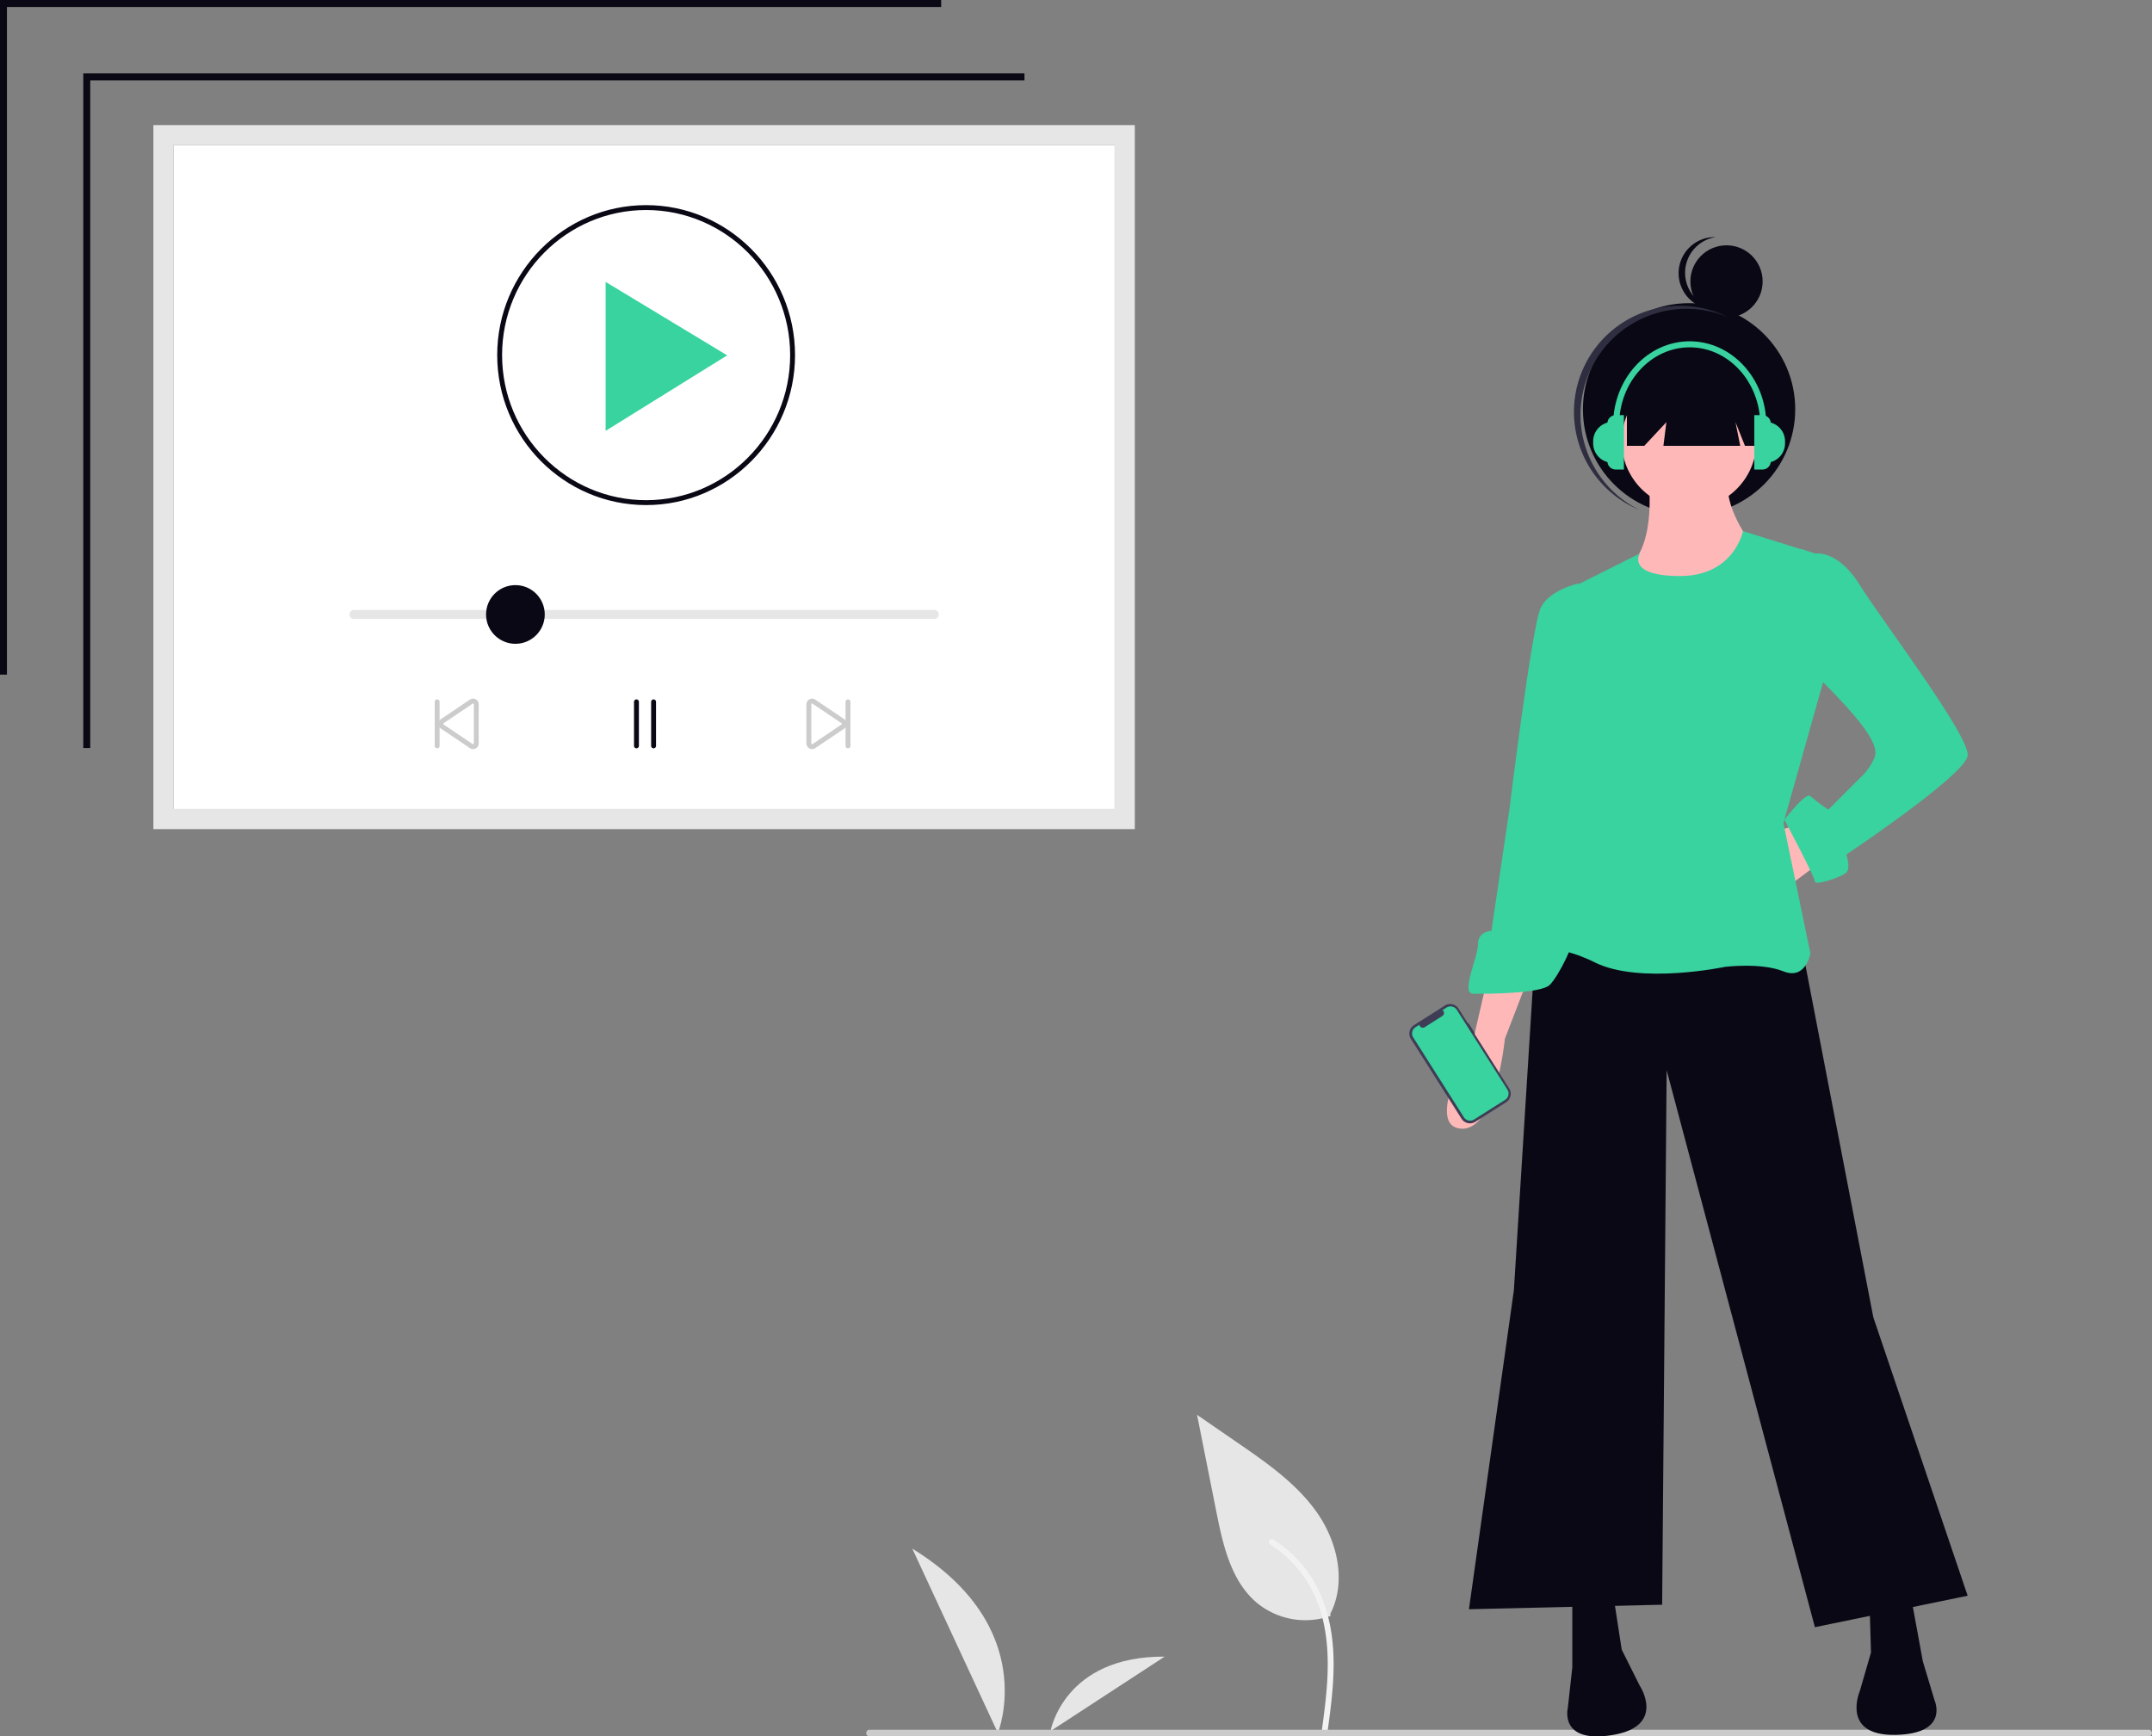 <svg xmlns="http://www.w3.org/2000/svg" width="880" height="710.16" viewBox="0 0 880 710.16" xmlns:xlink="http://www.w3.org/1999/xlink" role="img" artist="Katerina Limpitsouni" source="https://undraw.co/">
  <rect x="0" y="0" width="880" height="710.16" fill="#808080" stroke="none"/>
  <g id="Group_91" data-name="Group 91" transform="translate(-520 -184.92)">
    <path id="Path_461-360" data-name="Path 461" d="M926.4,695.082a31.2,31.2,0,0,1-30.127-5.307c-10.552-8.857-13.864-23.447-16.552-36.959l-7.962-39.963,16.669,11.479c11.988,8.254,24.245,16.773,32.546,28.73s11.923,28.278,5.255,41.215" transform="translate(137.738 150.699)" fill="#e6e6e6"/>
    <path id="Path_462-361" data-name="Path 462" d="M897.159,729.68c1.687-12.29,3.422-24.737,2.239-37.158-1.052-11.031-4.416-21.806-11.269-30.64a50.967,50.967,0,0,0-13.078-11.851c-1.308-.824-2.511,1.248-1.209,2.069a48.458,48.458,0,0,1,19.167,23.126c4.173,10.614,4.843,22.184,4.118,33.459-.435,6.818-1.356,13.59-2.286,20.358a1.235,1.235,0,0,0,.837,1.474,1.205,1.205,0,0,0,1.474-.837Z" transform="translate(165.557 164.484)" fill="#f2f2f2"/>
    <path id="Path_482-362" data-name="Path 482" d="M1006.26,728.119s17.506-43.091-35.011-75.409Z" transform="translate(-78.197 165.554)" fill="#e6e6e6"/>
    <path id="Path_483-363" data-name="Path 483" d="M923.6,715.341s5.34-30.713,46.673-30.45Z" transform="translate(25.987 177.548)" fill="#e6e6e6"/>
    <path id="Path_1413-364" data-name="Path 1413" d="M252.9,506.071H637.753V234.6H252.9Z" transform="translate(338.061 9.715)" fill="#fff"/>
    <path id="Path_1414-365" data-name="Path 1414" d="M648.225,516.543H246.9V228.6H648.225Zm-393.09-8.236H639.989V236.835H255.136Z" transform="translate(335.824 7.479)" fill="#e6e6e6"/>
    <path id="Path_1415-366" data-name="Path 1415" d="M27.648,297.767H24.811V21.869H409.675v2.859H27.648Z" transform="translate(529.247 193.071)" fill="#090814"/>
    <path id="Path_1416-367" data-name="Path 1416" d="M2.839,275.9H0V0H384.864V2.859H2.839Z" transform="translate(520 184.92)" fill="#090814"/>
    <path id="Path_1438-368" data-name="Path 1438" d="M1132.863,709.414H609.856a1.373,1.373,0,1,1,0-2.745h523.007a1.373,1.373,0,0,1,0,2.745Z" transform="translate(265.765 185.666)" fill="#cbcbcb"/>
    <g id="Group_87" data-name="Group 87" transform="translate(1096.31 281.882)">
      <circle id="Ellipse_276" data-name="Ellipse 276" cx="14.775" cy="14.775" r="14.775" transform="translate(114.921 3.365)" fill="#090814"/>
      <path id="Path_1439-369" data-name="Path 1439" d="M767.961,236.036a14.777,14.777,0,0,1,9.549-23.509,14.772,14.772,0,1,0,1.837,29.366,14.738,14.738,0,0,1-11.385-5.857Z" transform="translate(-652.212 -212.521)" fill="#090814"/>
      <circle id="Ellipse_277" data-name="Ellipse 277" cx="43.402" cy="43.402" r="43.402" transform="translate(70.988 27.02)" fill="#090814"/>
      <path id="Path_1440-370" data-name="Path 1440" d="M734.336,261.77a43.394,43.394,0,0,1,56.2-21.914c-.438-.219-.873-.442-1.322-.648A43.4,43.4,0,0,0,753,318.1c.448.206.9.391,1.353.58a43.394,43.394,0,0,1-20.012-56.905Z" transform="translate(-660.388 -207.158)" fill="#2f2e41"/>
      <path id="Path_1441-371" data-name="Path 1441" d="M656.9,231.561l-14.7,11.023-7.348-22.046,16.535-5.512Z" transform="translate(-488.306 23.723)" fill="#ffb8b8"/>
      <path id="Path_1442-372" data-name="Path 1442" d="M671.965,256.953l29.394,152.483,38.581,113.9L677.477,536.2,616.851,308.392l-1.838,218.621-79,1.837,18.371-130.437,9.186-146.971Z" transform="translate(-511.636 32.318)" fill="#090814"/>
      <path id="Path_1443-373" data-name="Path 1443" d="M727.546,662.419v29.394l-1.837,16.534s-3.674,14.7,18.371,11.023S755.1,699.161,755.1,699.161l-7.349-14.7-3.674-23.883Z" transform="translate(-660.911 -106.762)" fill="#090814"/>
      <path id="Path_1444-374" data-name="Path 1444" d="M843,660.377l5.3,28.913,4.788,15.932s6.264,13.794-16.083,14.154-14.486-17.89-14.486-17.89L827.1,685.7l-.692-24.154Z" transform="translate(-638.322 -106.81)" fill="#090814"/>
      <circle id="Ellipse_278" data-name="Ellipse 278" cx="27.557" cy="27.557" r="27.557" transform="translate(86.843 55.954)" fill="#ffb8b8"/>
      <path id="Path_1445-375" data-name="Path 1445" d="M755.116,293.813s3.674,29.394-11.023,36.743,27.557,18.371,27.557,18.371l25.72-29.394s-12.86-16.534-9.186-27.557Z" transform="translate(-657.25 -193.767)" fill="#ffb8b8"/>
      <path id="Path_1446-376" data-name="Path 1446" d="M801.523,309.811s-3.674,18.371-25.72,18.371S759.269,319,759.269,319l-29.394,14.7,3.674,84.508-25.72,62.463s14.7-3.674,33.069,5.511,53.277,1.837,53.277,1.837,14.7-1.837,23.883,1.837S829.08,482.5,829.08,482.5l-11.023-53.277,16.534-58.789L830.917,319Z" transform="translate(-665.077 -189.557)" fill="#38d39f"/>
      <path id="Path_1447-377" data-name="Path 1447" d="M702.039,458.443l-5.511,23.883s-20.209,34.906-5.511,36.743,18.371-36.743,18.371-36.743l9.186-23.883Z" transform="translate(-670.311 -154.474)" fill="#ffb8b8"/>
      <path id="Path_1448-378" data-name="Path 1448" d="M795.522,323.114l9.038-7.4,5.659,1.886s9.186-1.837,18.371,12.86,45.107,61.873,44.091,69.811-49.6,40.417-49.6,40.417,1.837,5.512,0,7.349-12.86,5.511-12.86,3.674-12.476-25.247-12.476-25.247,8.8-11.5,10.639-9.658a73.238,73.238,0,0,0,7.349,5.512l14.7-14.7a26.867,26.867,0,0,0,3.674-5.512c2.4-4.289,1.837-11.023-31.231-42.254Z" transform="translate(-644.378 -188.163)" fill="#38d39f"/>
      <path id="Path_1449-379" data-name="Path 1449" d="M742.609,329.6l-4.945-2.423s-11.589,2.423-15.263,9.772-12.86,82.671-12.86,82.671l-7.349,49.6s-5.511,0-5.511,5.511-7.349,20.209-1.837,20.209,27.557,0,31.231-3.674,11.023-18.371,9.186-20.209-5.511-1.837-5.511-1.837l11.023-51.44Z" transform="translate(-668.626 -185.459)" fill="#38d39f"/>
      <path id="Path_1450-380" data-name="Path 1450" d="M588.266,66.122V96.8h7.106l9.043-9.689L603.2,96.8h31.409l-1.937-9.689,3.875,9.689h5.006V66.122Z" transform="translate(-499.303 -11.424)" fill="#090814"/>
      <path id="Path_1451-381" data-name="Path 1451" d="M631.157,83.024h3.729a7.922,7.922,0,0,1,7.922,7.922v.866a7.922,7.922,0,0,1-7.922,7.922h-3.729Z" transform="translate(-489.18 -7.435)" fill="#38d39f"/>
      <path id="Path_1452-382" data-name="Path 1452" d="M630.413,80.791h3.373a3.373,3.373,0,0,1,3.372,3.373V99.647a3.373,3.373,0,0,1-3.372,3.373h-3.373Z" transform="translate(-489.355 -7.962)" fill="#38d39f"/>
      <path id="Path_1453-383" data-name="Path 1453" d="M0,0H3.729a7.922,7.922,0,0,1,7.922,7.922v.866a7.922,7.922,0,0,1-7.922,7.922H0Z" transform="translate(86.824 92.298) rotate(180)" fill="#38d39f"/>
      <path id="Path_1454-384" data-name="Path 1454" d="M0,0H3.373A3.373,3.373,0,0,1,6.745,3.373V18.856a3.373,3.373,0,0,1-3.373,3.373H0Z" transform="translate(87.743 95.057) rotate(180)" fill="#38d39f"/>
      <path id="Path_1455-385" data-name="Path 1455" d="M803.289,281.135h-2.472c0-17.459-12.936-31.663-28.837-31.663s-28.838,14.2-28.838,31.663H740.67c0-18.822,14.045-34.135,31.31-34.135S803.289,262.313,803.289,281.135Z" transform="translate(-657.326 -204.383)" fill="#38d39f"/>
      <path id="Path_1456-386" data-name="Path 1456" d="M697.363,473.991l-.217.138-3.775-5.95a4.078,4.078,0,0,0-5.629-1.259l-12.607,8a4.079,4.079,0,0,0-1.259,5.629l20.711,32.645a4.079,4.079,0,0,0,5.629,1.259l12.607-8a4.079,4.079,0,0,0,1.259-5.629l-14.249-22.459.217-.138Z" transform="translate(-673.241 -152.623)" fill="#3f3d56"/>
      <path id="Path_1457-387" data-name="Path 1457" d="M692.438,468.482l20.681,32.6a3.046,3.046,0,0,1-.94,4.2l-12.667,8.037a3.046,3.046,0,0,1-4.2-.94l-20.681-32.6a3.046,3.046,0,0,1,.94-4.2l1.537-.975a1.448,1.448,0,0,0,2.2.966l7.222-4.582a1.448,1.448,0,0,0,.063-2.4l1.645-1.044A3.046,3.046,0,0,1,692.438,468.482Z" transform="translate(-673.026 -152.438)" fill="#38d39f"/>
    </g>
    <g id="Group_90" data-name="Group 90" transform="translate(0 6.447)">
      <g id="Group_89" data-name="Group 89">
        <path id="Path_1417-388" data-name="Path 1417" d="M393.013,394.748c-33.577,0-60.894-27.514-60.894-61.334s27.317-61.334,60.894-61.334,60.894,27.514,60.894,61.334S426.59,394.748,393.013,394.748Zm0-120.671c-32.476,0-58.9,26.618-58.9,59.336s26.421,59.336,58.9,59.336,58.9-26.618,58.9-59.336S425.489,274.078,393.013,274.078Z" transform="translate(391.2 -9.712)" fill="#090814"/>
        <path id="Path_1418-389" data-name="Path 1418" d="M175.3,112.182v60.909L225,142.22Z" transform="translate(592.358 181.586)" fill="#38d39f"/>
      </g>
      <g id="Group_88" data-name="Group 88" transform="translate(0.001 -155.092)">
        <path id="Path_1476-390" data-name="Path 1476" d="M951.757,412.759H714.427a1.835,1.835,0,1,1,0-3.67h237.33a1.835,1.835,0,1,1,0,3.67Z" transform="translate(-49.707 173.94)" fill="#e6e6e6"/>
        <path id="Path_1479-391" data-name="Path 1479" d="M748.468,465.664a1,1,0,0,1-1-1v-18a1,1,0,0,1,2,0v18a1,1,0,0,1-1,1Z" transform="translate(-49.707 173.94)" fill="#ccc"/>
        <path id="Path_1480-392" data-name="Path 1480" d="M829.968,465.664a1,1,0,0,1-1-1v-18a1,1,0,0,1,2,0v18a1,1,0,0,1-1,1Z" transform="translate(-49.707 173.94)" fill="#090814"/>
        <path id="Path_1481-393" data-name="Path 1481" d="M836.968,465.664a1,1,0,0,1-1-1v-18a1,1,0,0,1,2,0v18a1,1,0,0,1-1,1Z" transform="translate(-49.707 173.94)" fill="#090814"/>
        <path id="Path_1482-394" data-name="Path 1482" d="M763.148,465.989a2.313,2.313,0,0,1-1.16-.315l-11.894-8.022-.067-.042a2.267,2.267,0,0,1-1.059-1.948,2.3,2.3,0,0,1,1.16-2.009l11.8-7.965a2.319,2.319,0,0,1,3.539,1.972v16a2.329,2.329,0,0,1-2.32,2.324Zm-.1-2.01a.306.306,0,0,0,.26-.037.311.311,0,0,0,.16-.277v-16a.32.32,0,0,0-.48-.277l-11.8,7.965c-.2.117-.219.245-.219.314a.31.31,0,0,0,.16.277l.06.037Z" transform="translate(-49.707 173.94)" fill="#ccc"/>
        <path id="Path_1483-395" data-name="Path 1483" d="M916.468,465.664a1,1,0,0,1-1-1v-18a1,1,0,0,1,2,0v18a1,1,0,0,1-1,1Z" transform="translate(-49.707 173.94)" fill="#ccc"/>
        <path id="Path_1484-396" data-name="Path 1484" d="M901.77,465.985a2.272,2.272,0,0,1-1.141-.31,2.3,2.3,0,0,1-1.16-2.009v-16a2.32,2.32,0,0,1,3.48-2.009l11.919,8.039a2.262,2.262,0,0,1,1.1,1.972,2.3,2.3,0,0,1-1.126,1.989l-11.835,7.985a2.458,2.458,0,0,1-1.238.347Zm-.3-2.319a.32.32,0,0,0,.48.277l11.846-7.994a.337.337,0,0,0,.174-.284h0a.309.309,0,0,0-.16-.277l-11.92-8.039a.3.3,0,0,0-.261.037.31.31,0,0,0-.16.277Z" transform="translate(-49.707 173.94)" fill="#ccc"/>
        <circle id="Ellipse_281" data-name="Ellipse 281" cx="12" cy="12" r="12" transform="translate(718.761 572.864)" fill="#090814"/>
      </g>
    </g>
  </g>
</svg>